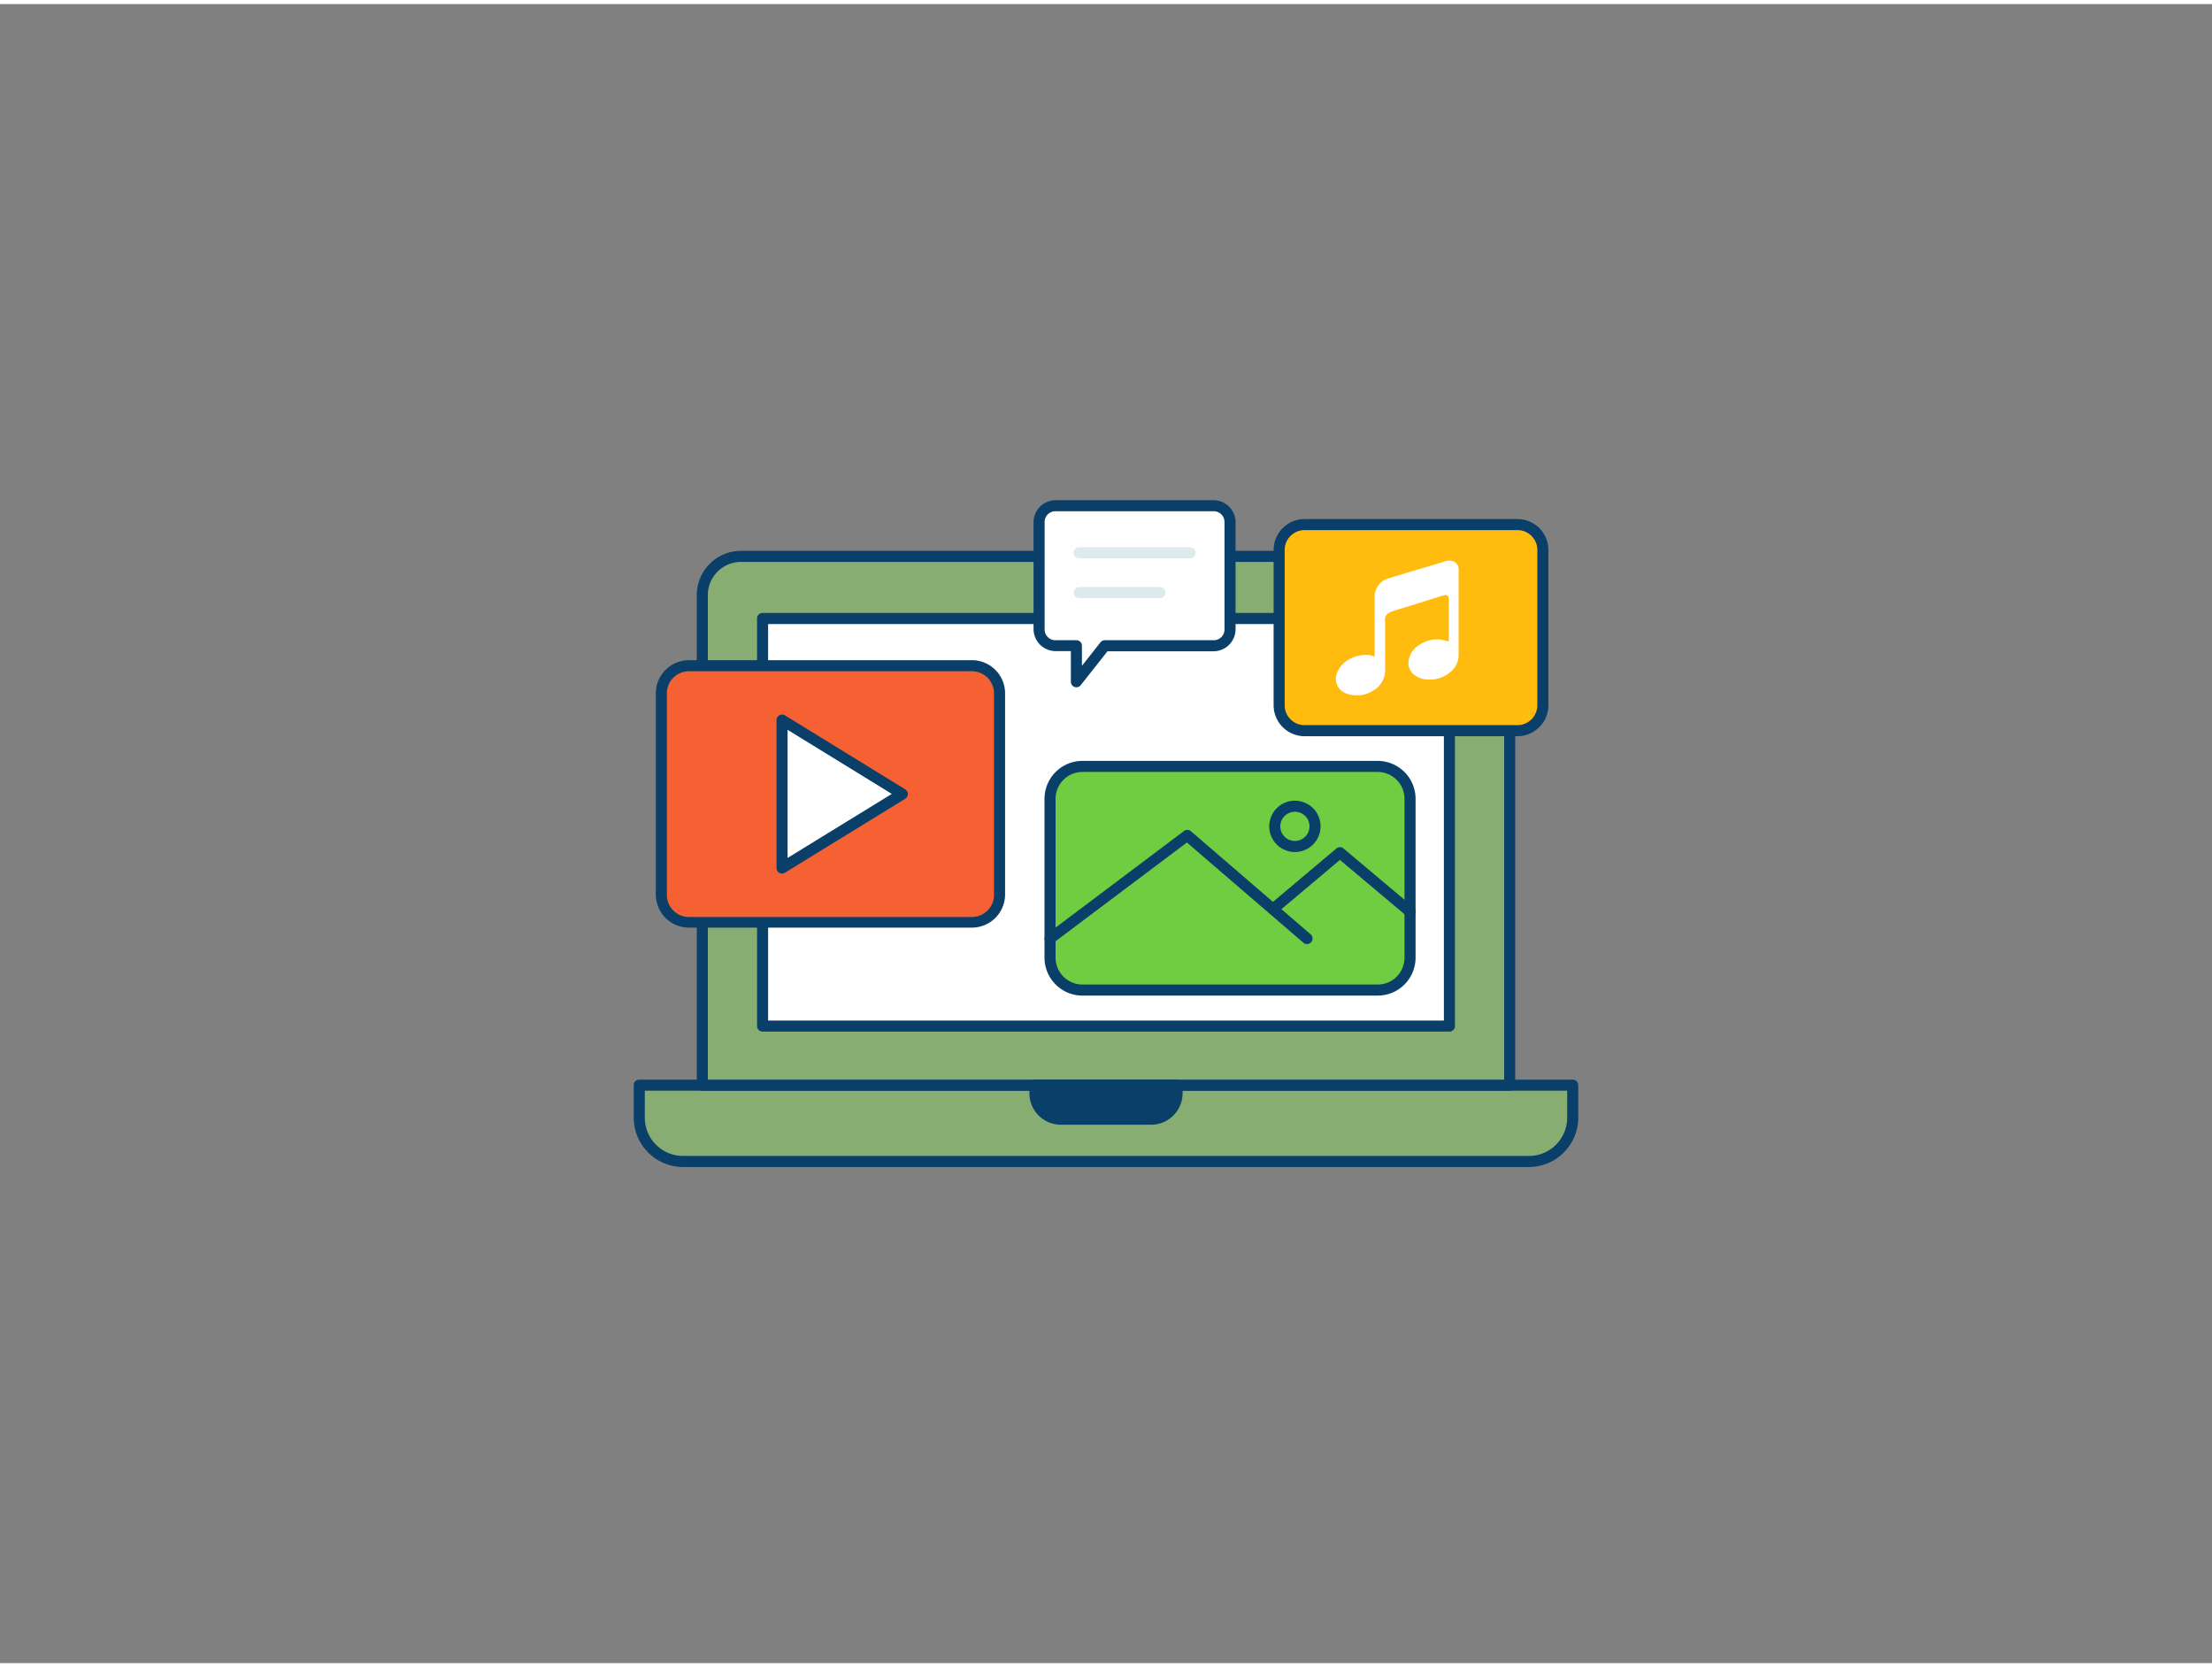 <svg xmlns="http://www.w3.org/2000/svg" viewBox="0 0 400 300" width="406" height="306" class="illustration styles_illustrationTablet__1DWOa"><rect x="0" y="0" width="400" height="300" fill="#808080" stroke="none"/><g id="_69__digital_content_outline" data-name="#69__digital_content_outline"><path d="M115.6,195.49H284.4a0,0,0,0,1,0,0v5.87a7.93,7.93,0,0,1-7.93,7.93H123.53a7.93,7.93,0,0,1-7.93-7.93v-5.87A0,0,0,0,1,115.6,195.49Z" fill="#87AD72"></path><path d="M276.47,210.29H123.53a8.94,8.94,0,0,1-8.93-8.92v-5.88a1,1,0,0,1,1-1H284.4a1,1,0,0,1,1,1v5.88A8.94,8.94,0,0,1,276.47,210.29ZM116.6,196.49v4.88a6.93,6.93,0,0,0,6.93,6.92H276.47a6.93,6.93,0,0,0,6.93-6.92v-4.88Z" fill="#093f68"></path><path d="M134,99.83H266a7,7,0,0,1,7,7v88.62a0,0,0,0,1,0,0H127a0,0,0,0,1,0,0V106.87A7,7,0,0,1,134,99.83Z" fill="#87AD72"></path><path d="M273,196.49H127a1,1,0,0,1-1-1V106.87a8,8,0,0,1,8-8H266a8,8,0,0,1,8,8v88.62A1,1,0,0,1,273,196.49Zm-145-2H272V106.87a6,6,0,0,0-6-6H134a6,6,0,0,0-6,6Z" fill="#093f68"></path><rect x="137.9" y="111.1" width="124.21" height="73.71" fill="#fff"></rect><path d="M262.1,185.8H137.9a1,1,0,0,1-1-1V111.1a1,1,0,0,1,1-1H262.1a1,1,0,0,1,1,1v73.7A1,1,0,0,1,262.1,185.8Zm-123.2-2H261.1V112.1H138.9Z" fill="#093f68"></path><path d="M187.15,195.49h25.71a0,0,0,0,1,0,0V197a4.69,4.69,0,0,1-4.69,4.69H191.83a4.69,4.69,0,0,1-4.69-4.69v-1.46A0,0,0,0,1,187.15,195.49Z" fill="#093f68"></path><path d="M208.17,202.64H191.83a5.69,5.69,0,0,1-5.68-5.69v-1.46a1,1,0,0,1,1-1h25.7a1,1,0,0,1,1,1V197A5.69,5.69,0,0,1,208.17,202.64Zm-20-6.15V197a3.69,3.69,0,0,0,3.68,3.69h16.34a3.69,3.69,0,0,0,3.68-3.69v-.46Z" fill="#093f68"></path><circle cx="200" cy="104.74" r="0.98" fill="#87AD72"></circle><path d="M200,106.72a2,2,0,1,1,2-2A2,2,0,0,1,200,106.72Zm0-2s0,0,0,0l1,0Z" fill="#093f68"></path><rect x="189.88" y="137.85" width="65.1" height="40.44" rx="5.85" fill="#70cc40"></rect><path d="M249.13,179.29h-53.4a6.86,6.86,0,0,1-6.85-6.85V143.71a6.87,6.87,0,0,1,6.85-6.86h53.4a6.86,6.86,0,0,1,6.85,6.86v28.73A6.85,6.85,0,0,1,249.13,179.29Zm-53.4-40.44a4.86,4.86,0,0,0-4.85,4.86v28.73a4.86,4.86,0,0,0,4.85,4.85h53.4a4.85,4.85,0,0,0,4.85-4.85V143.71a4.86,4.86,0,0,0-4.85-4.86Z" fill="#093f68"></path><path d="M189.88,170a1,1,0,0,1-.8-.4,1,1,0,0,1,.2-1.4l24.8-18.65a1,1,0,0,1,1.25,0L237,168.21a1,1,0,0,1-1.31,1.52l-21.06-18.12-24.16,18.16A1,1,0,0,1,189.88,170Z" fill="#093f68"></path><path d="M255,165.14a1,1,0,0,1-.64-.24l-12.06-10.14-11.13,9.37a1,1,0,1,1-1.28-1.53l11.77-9.91a1,1,0,0,1,1.29,0l12.7,10.68a1,1,0,0,1,.12,1.41A1,1,0,0,1,255,165.14Z" fill="#093f68"></path><path d="M234.15,153.33a4.64,4.64,0,1,1,4.65-4.64A4.64,4.64,0,0,1,234.15,153.33Zm0-7.28a2.64,2.64,0,1,0,2.65,2.64A2.64,2.64,0,0,0,234.15,146.05Z" fill="#093f68"></path><rect x="119.63" y="119.68" width="61.08" height="46.36" rx="4.96" fill="#f56132"></rect><path d="M175.75,167H124.59a6,6,0,0,1-6-6V124.64a6,6,0,0,1,6-6h51.16a6,6,0,0,1,6,6v36.44A6,6,0,0,1,175.75,167Zm-51.16-46.36a4,4,0,0,0-4,4v36.44a4,4,0,0,0,4,4h51.16a4,4,0,0,0,4-4V124.64a4,4,0,0,0-4-4Z" fill="#093f68"></path><polygon points="163.18 142.86 141.42 156.23 141.42 129.49 163.18 142.86" fill="#fff"></polygon><path d="M141.42,157.23a1,1,0,0,1-.49-.13,1,1,0,0,1-.51-.87V129.49a1,1,0,0,1,.51-.88,1,1,0,0,1,1,0L163.7,142a1,1,0,0,1,0,1.7l-21.76,13.37A1,1,0,0,1,141.42,157.23Zm1-26v23.17l18.85-11.58Z" fill="#093f68"></path><path d="M219.49,90.71H190.84a2.93,2.93,0,0,0-2.94,2.94v19.44a2.94,2.94,0,0,0,2.94,2.94h3.81v6.51l5.13-6.51h19.71a2.94,2.94,0,0,0,2.94-2.94V93.65A2.93,2.93,0,0,0,219.49,90.71Z" fill="#fff"></path><path d="M194.65,123.54a1.26,1.26,0,0,1-.33-.05,1,1,0,0,1-.67-.95V117h-2.81a4,4,0,0,1-3.94-3.94V93.65a4,4,0,0,1,3.94-3.94h28.65a4,4,0,0,1,3.94,3.94v19.44a4,4,0,0,1-3.94,3.94H200.27l-4.84,6.13A1,1,0,0,1,194.65,123.54Zm-3.81-31.83a1.94,1.94,0,0,0-1.94,1.94v19.44a1.94,1.94,0,0,0,1.94,1.94h3.81a1,1,0,0,1,1,1v3.63l3.35-4.25a1,1,0,0,1,.78-.38h19.71a1.94,1.94,0,0,0,1.94-1.94V93.65a1.94,1.94,0,0,0-1.94-1.94Z" fill="#093f68"></path><path d="M215.2,100.22H195.14a1,1,0,0,1,0-2H215.2a1,1,0,0,1,0,2Z" fill="#dfeaef"></path><path d="M209.77,107.41H195.14a1,1,0,0,1,0-2h14.63a1,1,0,0,1,0,2Z" fill="#dfeaef"></path><rect x="231.31" y="94.12" width="47.7" height="37.27" rx="4.61" fill="#ffbc0e"></rect><path d="M274.4,132.39H235.91a5.61,5.61,0,0,1-5.6-5.61V98.72a5.6,5.6,0,0,1,5.6-5.6H274.4a5.6,5.6,0,0,1,5.6,5.6v28.06A5.61,5.61,0,0,1,274.4,132.39ZM235.91,95.12a3.61,3.61,0,0,0-3.6,3.6v28.06a3.61,3.61,0,0,0,3.6,3.61H274.4a3.61,3.61,0,0,0,3.6-3.61V98.72a3.6,3.6,0,0,0-3.6-3.6Z" fill="#093f68"></path><g id="SBwUh1"><path d="M262,115.18v-7.51c0-.66-.33-.93-1-.74-.88.26-1.76.54-2.64.82l-3.76,1.18c-1,.3-2,.6-3,.93a2.51,2.51,0,0,0-.76.48,1.17,1.17,0,0,0-.37,1c0,3,0,5.94,0,8.91a4.2,4.2,0,0,1-2.08,3.84,5.43,5.43,0,0,1-4.7.65,2.84,2.84,0,0,1-1.79-4.08,5.07,5.07,0,0,1,2.57-2.43,6.14,6.14,0,0,1,2.63-.54,3.56,3.56,0,0,1,1.48.32v-.28c0-3.53,0-7.07,0-10.6a3.43,3.43,0,0,1,2.42-3.26c2.23-.67,4.45-1.37,6.68-2l3.62-1.1a2.21,2.21,0,0,1,1.3-.07,1.56,1.56,0,0,1,1.16,1.3,4.84,4.84,0,0,1,0,.53c0,5.07,0,10.13,0,15.19a3.85,3.85,0,0,1-1.42,3,5.69,5.69,0,0,1-4.39,1.4,3.86,3.86,0,0,1-2.33-.94,2.67,2.67,0,0,1-.89-2.53,4,4,0,0,1,1.62-2.55,5.75,5.75,0,0,1,4.21-1.18,9.41,9.41,0,0,1,1.14.27Z" fill="#fff"></path></g></g></svg>